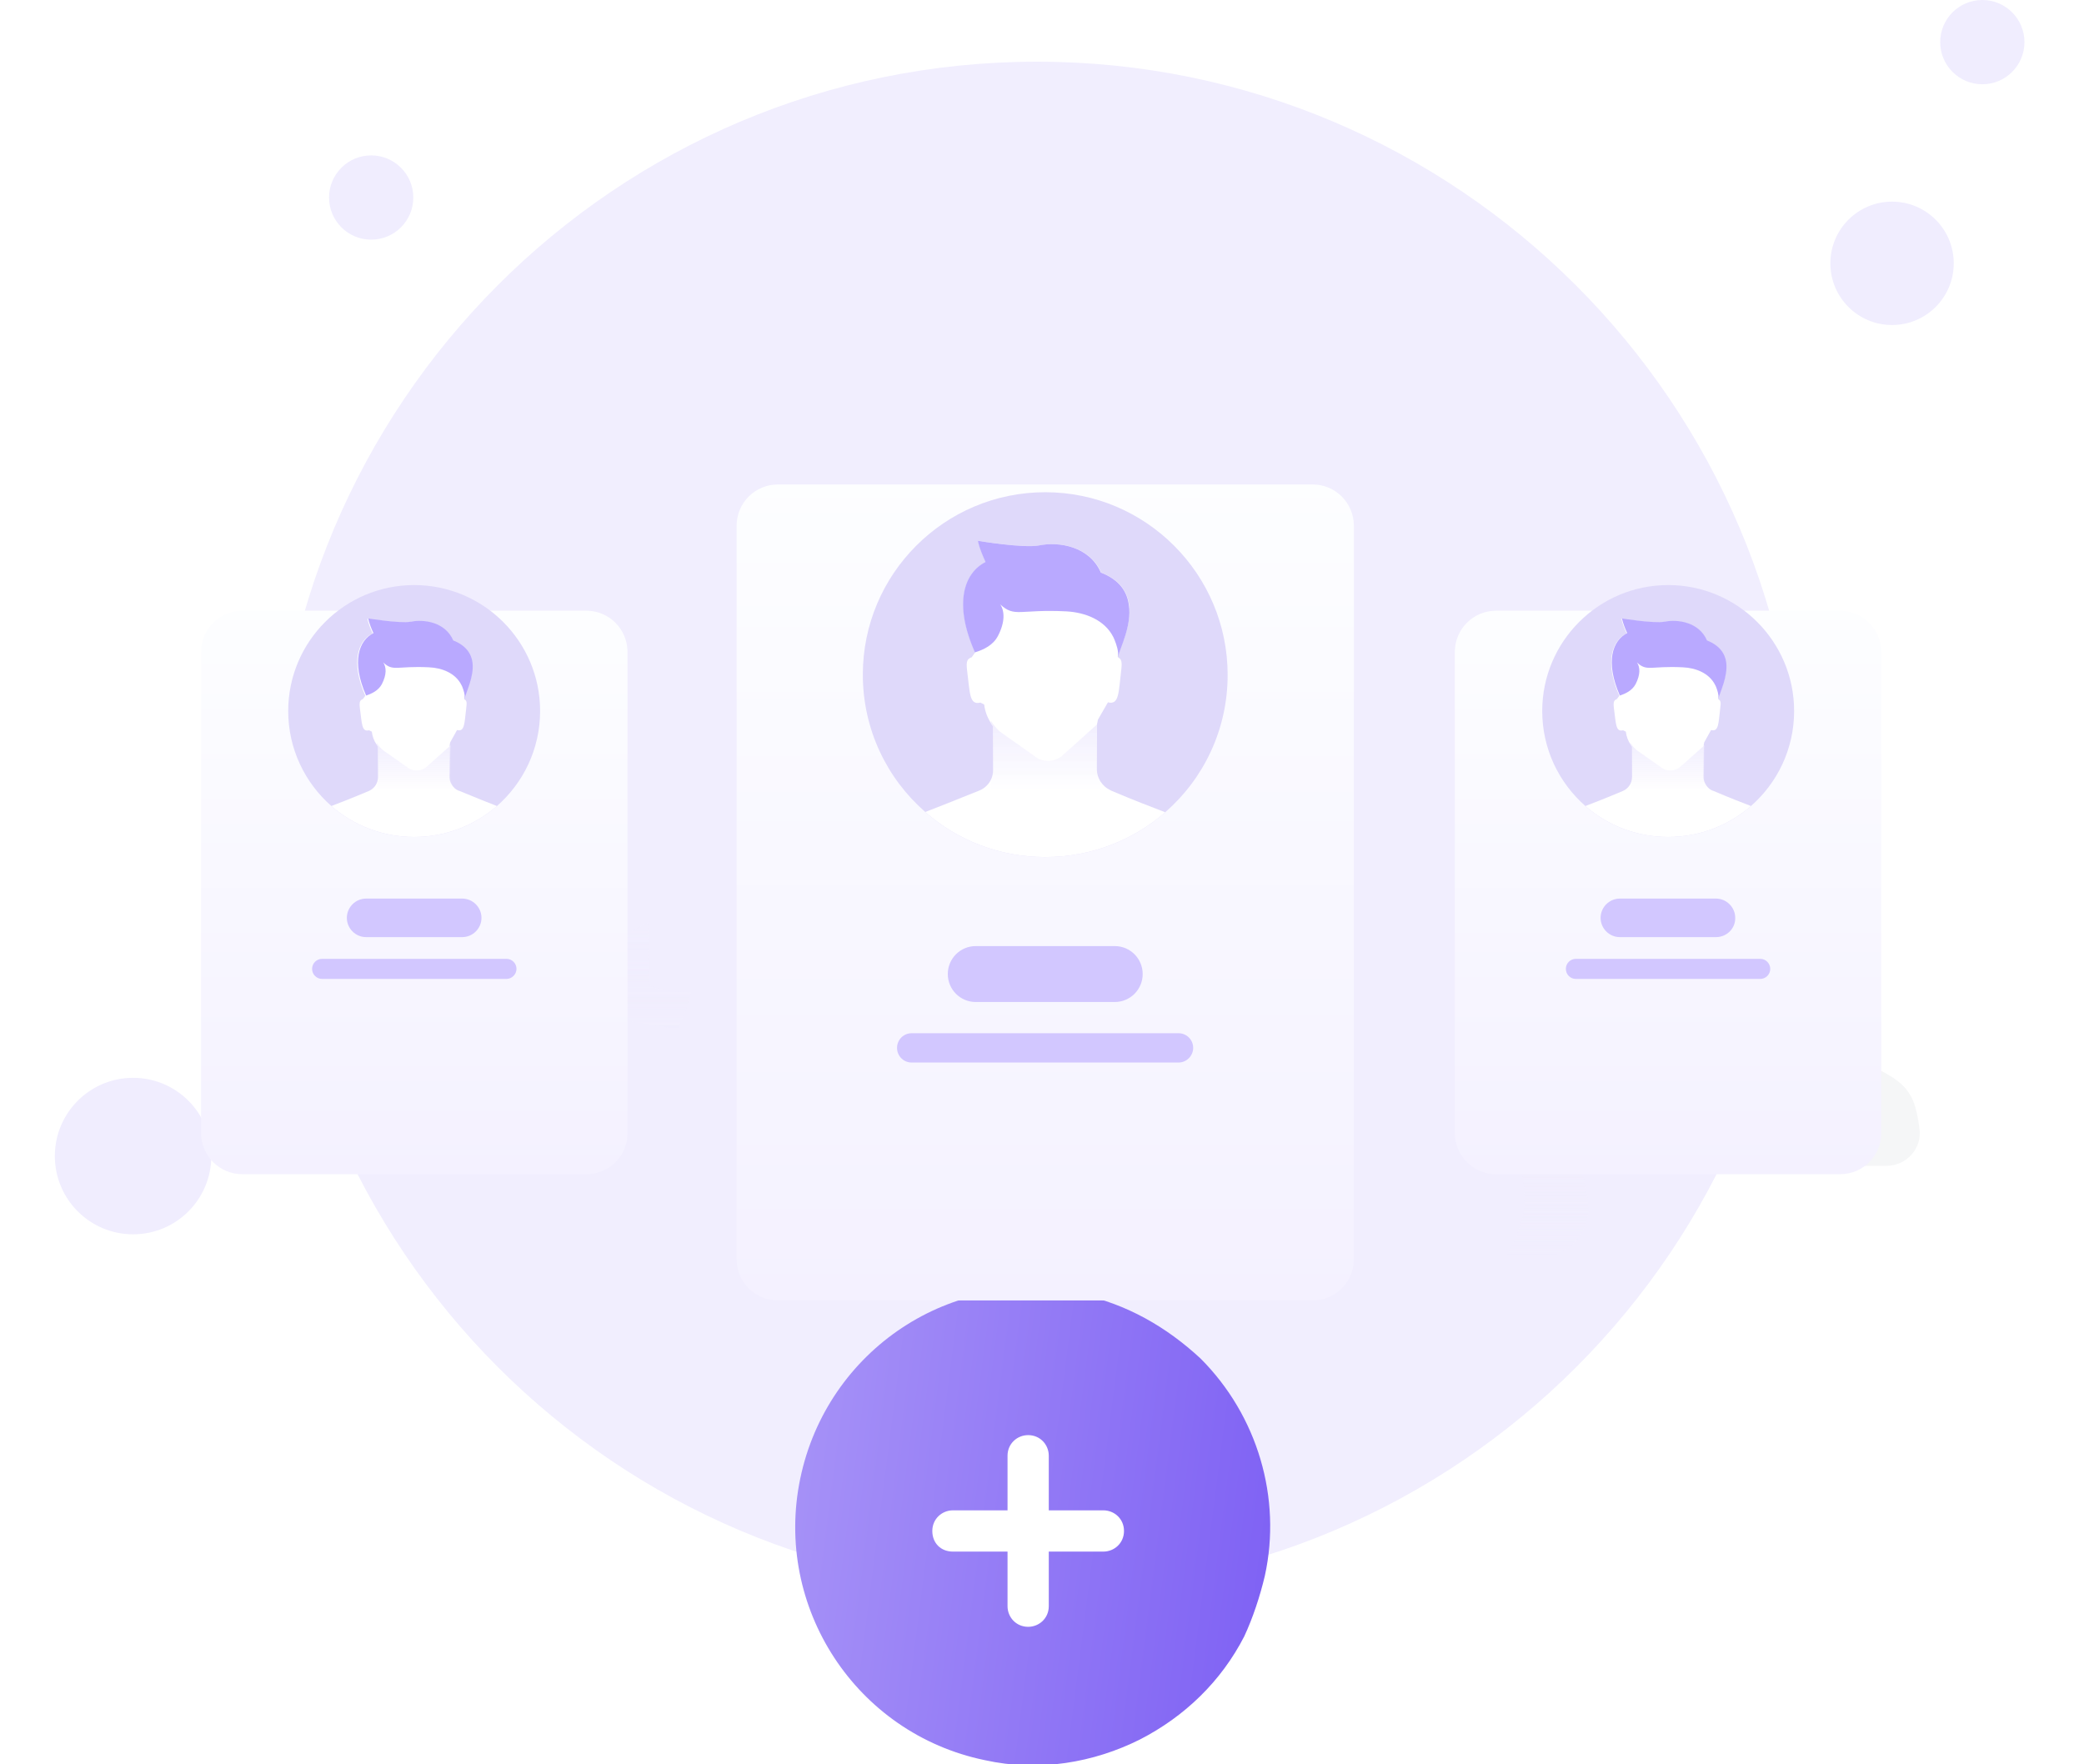 <svg width="228" height="193" viewBox="0 0 228 193" fill="none" xmlns="http://www.w3.org/2000/svg">
<g clip-path="url(#clip0_4785_7603)">
<path d="M113.461 174C159.553 174 196.921 136.632 196.921 90.375C196.921 44.117 159.389 6.749 113.461 6.749C67.368 6.749 30 44.117 30 90.375C30 136.632 67.368 174 113.461 174Z" fill="#F1EEFE"/>
<path d="M207 35.557C210.727 35.557 213.749 32.535 213.749 28.808C213.749 25.081 210.727 22.059 207 22.059C203.272 22.059 200.25 25.081 200.25 28.808C200.25 32.535 203.272 35.557 207 35.557Z" fill="#F0EDFE"/>
<path d="M216.877 9.219C219.422 9.219 221.486 7.155 221.486 4.609C221.486 2.064 219.422 0 216.877 0C214.331 0 212.267 2.064 212.267 4.609C212.267 7.155 214.331 9.219 216.877 9.219Z" fill="#F0EDFE"/>
<path d="M40.609 26.218C43.155 26.218 45.218 24.155 45.218 21.609C45.218 19.064 43.155 17 40.609 17C38.064 17 36 19.064 36 21.609C36 24.155 38.064 26.218 40.609 26.218Z" fill="#F0EDFE"/>
<path d="M14.56 135.032C19.288 135.032 23.12 131.2 23.12 126.472C23.12 121.744 19.288 117.912 14.56 117.912C9.832 117.912 6 121.744 6 126.472C6 131.2 9.832 135.032 14.56 135.032Z" fill="#F0EDFE"/>
<path opacity="0.1" d="M203.832 127.625C206.484 123.519 205.458 119.669 201.181 115.136C208.195 117.959 209.393 118.728 209.991 123.433C210.333 125.572 208.623 127.539 206.399 127.539H203.832V127.625Z" fill="#9AA2B2"/>
<path d="M185.27 107.779V109.747H159.865V107.181C160.464 105.812 160.292 105.897 160.292 94.863C160.121 94.692 159.95 94.435 159.865 94.264V93.665C160.378 94.606 161.148 95.462 161.918 96.146L169.873 101.706C171.755 103.246 174.407 103.331 176.288 101.791L183.73 95.119C183.987 94.863 184.244 94.692 184.5 94.435C184.415 95.205 184.415 96.659 184.415 105.042C184.5 105.983 184.757 106.924 185.27 107.779Z" fill="url(#paint0_linear_4785_7603)"/>
<path d="M75.608 108.549C74.923 111.03 74.153 112.57 74.153 112.57L52.084 109.063L53.367 103.588C53.538 103.759 53.795 103.845 53.966 103.93C54.565 104.272 55.249 104.7 55.762 105.128C56.104 105.384 56.532 105.641 56.874 106.069C56.96 106.154 57.045 106.24 57.045 106.24V102.048C56.874 101.963 56.789 101.877 56.703 101.792C60.296 103.588 64.744 104.529 71.159 100.765C71.074 100.765 71.074 100.851 70.988 100.851V107.694C70.988 107.694 71.502 108.464 75.608 108.549Z" fill="url(#paint1_linear_4785_7603)"/>
<path d="M51.656 97.258C52.17 97.942 52.768 98.541 53.282 99.054C52.683 98.541 52.084 97.942 51.656 97.258Z" fill="#3973F4"/>
<path d="M51.571 97.259C51.485 97.173 51.399 97.087 51.399 97.001C51.399 97.001 51.485 97.173 51.571 97.259Z" fill="#3973F4"/>
<path d="M164.655 137.547C168.59 131.56 167.05 125.914 160.72 119.242C171.07 123.348 172.781 124.631 173.722 131.474C174.15 134.639 171.669 137.547 168.419 137.547H164.655Z" fill="url(#paint2_linear_4785_7603)"/>
<path d="M137.196 108.293V111.201H99.9V107.437C100.328 106.496 100.585 105.384 100.585 104.272V89.303C100.328 88.96 100.072 88.704 99.9 88.362V87.506C100.671 88.875 101.697 90.158 102.98 91.184L114.699 99.396C117.437 101.706 121.371 101.792 124.194 99.567L135.143 89.73C135.486 89.388 135.913 89.046 136.255 88.704C136.084 89.816 136.17 92.04 136.17 104.272C136.084 105.726 136.512 107.095 137.196 108.293Z" fill="url(#paint3_linear_4785_7603)"/>
<path d="M138.383 172.38C137.852 174.637 137.056 177.026 136.127 179.017C133.605 183.928 129.623 187.777 124.712 190.299C119.669 192.82 113.696 193.882 107.723 192.555C93.654 189.635 84.629 175.831 87.549 161.762C90.469 147.693 104.14 138.535 118.209 141.588C123.252 142.649 127.632 145.171 131.349 148.622C137.587 154.86 140.242 163.886 138.383 172.38Z" fill="url(#paint4_linear_4785_7603)"/>
<path d="M120.715 165.229H114.742V159.256C114.742 158.062 113.813 157 112.485 157C111.291 157 110.229 157.929 110.229 159.256V165.229H104.256C103.062 165.229 102 166.158 102 167.485C102 168.813 102.929 169.742 104.256 169.742H110.229V175.715C110.229 176.909 111.158 177.971 112.485 177.971C113.68 177.971 114.742 177.042 114.742 175.715V169.742H120.715C121.909 169.742 122.971 168.813 122.971 167.485C122.971 166.158 121.909 165.229 120.715 165.229Z" fill="white"/>
<g filter="url(#filter0_d_4785_7603)">
<path d="M143.605 131.266H85.104C82.609 131.266 80.59 129.247 80.59 126.752V46.514C80.59 44.019 82.609 42 85.104 42H143.605C146.1 42 148.119 44.019 148.119 46.514V126.752C148.119 129.247 146.1 131.266 143.605 131.266Z" fill="url(#paint5_linear_4785_7603)"/>
</g>
<path d="M121.957 109.618H106.752C105.06 109.618 103.694 108.252 103.694 106.559C103.694 104.866 105.06 103.5 106.752 103.5H121.957C123.649 103.5 125.015 104.866 125.015 106.559C125.015 108.252 123.649 109.618 121.957 109.618Z" fill="#D2C7FF"/>
<path d="M128.935 116.24H99.744C98.853 116.24 98.141 115.527 98.141 114.636C98.141 113.745 98.853 113.033 99.744 113.033H128.935C129.826 113.033 130.539 113.745 130.539 114.636C130.539 115.497 129.826 116.24 128.935 116.24Z" fill="#D2C7FF"/>
<path d="M134.31 73.834C134.31 79.833 131.667 85.208 127.48 88.86C123.976 91.919 119.373 93.76 114.355 93.76C109.336 93.76 104.733 91.919 101.229 88.831C97.041 85.178 94.398 79.803 94.398 73.804C94.398 62.787 103.337 53.849 114.355 53.849C125.372 53.849 134.31 62.817 134.31 73.834Z" fill="#DFD9FA"/>
<path d="M127.48 88.86C123.976 91.919 119.373 93.76 114.355 93.76C109.336 93.76 104.733 91.919 101.229 88.831C102.684 88.266 104.585 87.524 107.138 86.485C107.732 86.247 108.178 85.802 108.445 85.237C108.593 84.911 108.653 84.584 108.653 84.228V79.447C108.564 79.358 108.504 79.239 108.445 79.15C108.029 78.526 107.762 77.813 107.673 77.071L107.257 76.863C106.04 77.16 106.129 75.853 105.802 73.329C105.683 72.29 105.832 72.082 106.307 71.904L106.693 71.369C104.317 66.024 105.505 62.668 107.851 61.48C107.079 59.788 107.02 59.164 107.02 59.164C107.02 59.164 112.009 59.996 113.701 59.669C115.869 59.224 119.225 59.758 120.472 62.639C122.551 63.441 123.352 64.777 123.531 66.172C123.709 67.479 123.323 68.904 122.937 70.003C122.907 70.092 122.877 70.152 122.848 70.211C122.848 70.241 122.818 70.27 122.818 70.3C122.758 70.449 122.729 70.567 122.669 70.686C122.64 70.746 122.64 70.805 122.61 70.865C122.58 70.983 122.521 71.102 122.491 71.191C122.491 71.221 122.491 71.221 122.462 71.251C122.432 71.34 122.402 71.429 122.372 71.518C122.343 71.637 122.313 71.726 122.283 71.815C122.313 71.844 122.313 71.904 122.343 71.933C122.669 72.082 122.788 72.379 122.669 73.299C122.372 75.705 122.462 77.16 121.214 76.833L120.116 78.734C120.086 78.942 120.056 79.061 120.026 79.179C119.997 79.536 119.997 80.248 119.997 84.168C119.997 84.643 120.145 85.089 120.383 85.475C120.65 85.891 121.036 86.247 121.511 86.455C121.511 86.455 121.541 86.455 121.541 86.485C124.125 87.583 126.025 88.296 127.48 88.86Z" fill="white"/>
<path d="M122.313 71.844C122.402 71.251 122.135 70.478 121.927 69.974C121.897 69.885 121.838 69.795 121.808 69.706C120.858 67.806 118.72 67.004 116.701 66.885C111.533 66.618 111.029 67.598 109.425 66.113C109.93 66.856 109.96 68.073 109.187 69.558C108.653 70.597 107.614 71.072 106.663 71.369C104.288 66.024 105.475 62.668 107.821 61.48C107.049 59.788 106.99 59.164 106.99 59.164C106.99 59.164 111.979 59.996 113.672 59.669C115.839 59.224 119.195 59.758 120.442 62.639C122.521 63.441 123.323 64.777 123.501 66.172C123.857 68.4 122.551 70.865 122.313 71.844Z" fill="#B9A9FF"/>
<path d="M120.412 85.534V86.455H108.415V85.237C108.564 84.911 108.623 84.584 108.623 84.228V79.447C108.534 79.358 108.475 79.239 108.415 79.15V78.853C108.683 79.298 109.009 79.684 109.395 80.04L113.137 82.683C113.998 83.426 115.275 83.426 116.166 82.713L119.67 79.565C119.789 79.476 119.908 79.358 120.026 79.239C119.997 79.595 119.997 80.308 119.997 84.228C120.056 84.703 120.175 85.148 120.412 85.534Z" fill="url(#paint6_linear_4785_7603)"/>
<g filter="url(#filter1_d_4785_7603)">
<path d="M64.139 117.457H26.514C24.019 117.457 22 115.438 22 112.944V60.322C22 57.828 24.019 55.809 26.514 55.809H64.139C66.633 55.809 68.652 57.828 68.652 60.322V112.973C68.652 115.468 66.633 117.457 64.139 117.457Z" fill="url(#paint7_linear_4785_7603)"/>
</g>
<path d="M50.568 102.52H40.056C38.898 102.52 37.947 101.57 37.947 100.412C37.947 99.254 38.898 98.304 40.056 98.304H50.568C51.726 98.304 52.676 99.254 52.676 100.412C52.676 101.57 51.726 102.52 50.568 102.52Z" fill="#D2C7FF"/>
<path d="M55.408 107.094H35.244C34.621 107.094 34.145 106.589 34.145 105.995C34.145 105.371 34.65 104.896 35.244 104.896H55.408C56.031 104.896 56.507 105.401 56.507 105.995C56.507 106.589 56.002 107.094 55.408 107.094Z" fill="#D2C7FF"/>
<path d="M59.09 77.784C59.09 81.941 57.249 85.653 54.368 88.177C51.933 90.286 48.786 91.563 45.311 91.563C41.837 91.563 38.659 90.286 36.254 88.177C33.373 85.653 31.532 81.941 31.532 77.784C31.532 70.181 37.709 64.005 45.311 64.005C52.913 64.005 59.09 70.181 59.09 77.784Z" fill="#DFD9FA"/>
<path d="M54.368 88.178C51.933 90.287 48.786 91.563 45.311 91.563C41.837 91.563 38.659 90.287 36.254 88.178C37.264 87.792 38.57 87.287 40.322 86.545C40.738 86.367 41.035 86.07 41.213 85.684C41.302 85.476 41.362 85.238 41.362 84.971V81.675C41.302 81.615 41.243 81.526 41.213 81.467C40.916 81.051 40.738 80.546 40.679 80.041L40.382 79.893C39.55 80.101 39.61 79.18 39.372 77.458C39.283 76.745 39.402 76.597 39.699 76.478L39.966 76.121C38.333 72.409 39.164 70.093 40.768 69.291C40.233 68.133 40.203 67.688 40.203 67.688C40.203 67.688 43.648 68.252 44.836 68.044C46.351 67.747 48.637 68.104 49.498 70.093C50.924 70.657 51.488 71.578 51.607 72.528C51.725 73.449 51.458 74.399 51.221 75.171C51.191 75.231 51.191 75.26 51.161 75.32C51.161 75.349 51.132 75.349 51.132 75.379C51.102 75.468 51.072 75.557 51.042 75.646C51.013 75.676 51.013 75.736 50.983 75.765C50.953 75.854 50.924 75.914 50.894 76.003V76.032C50.864 76.092 50.835 76.151 50.835 76.211C50.805 76.3 50.775 76.359 50.775 76.418C50.805 76.448 50.805 76.478 50.805 76.508C51.042 76.626 51.102 76.805 51.013 77.428C50.805 79.091 50.864 80.101 50.003 79.863L49.261 81.2C49.231 81.348 49.201 81.407 49.201 81.526C49.172 81.764 49.172 82.269 49.172 84.971C49.172 85.298 49.261 85.595 49.439 85.862C49.617 86.159 49.884 86.396 50.211 86.515H50.241C52.082 87.287 53.389 87.792 54.368 88.178Z" fill="white"/>
<path d="M50.835 76.418C50.894 76.002 50.716 75.497 50.568 75.111C50.538 75.052 50.508 74.992 50.478 74.933C49.825 73.626 48.34 73.062 46.945 73.003C43.381 72.824 43.025 73.507 41.926 72.468C42.282 73.003 42.312 73.804 41.777 74.844C41.391 75.556 40.679 75.883 40.055 76.091C38.422 72.379 39.253 70.063 40.857 69.261C40.322 68.103 40.293 67.657 40.293 67.657C40.293 67.657 43.737 68.222 44.925 68.014C46.44 67.717 48.726 68.073 49.587 70.063C51.013 70.627 51.577 71.547 51.696 72.498C51.874 74.042 50.983 75.735 50.835 76.418Z" fill="#B9A9FF"/>
<path d="M49.528 85.891V86.544H41.243V85.683C41.332 85.475 41.392 85.237 41.392 84.97V81.674C41.332 81.614 41.273 81.525 41.243 81.466V81.288C41.421 81.585 41.659 81.882 41.926 82.09L44.51 83.901C45.104 84.406 45.995 84.436 46.618 83.931L49.053 81.763C49.142 81.704 49.231 81.614 49.291 81.525C49.261 81.763 49.261 82.268 49.261 84.97C49.261 85.297 49.35 85.623 49.528 85.891Z" fill="url(#paint8_linear_4785_7603)"/>
<g filter="url(#filter2_d_4785_7603)">
<path d="M201.304 117.457H163.68C161.185 117.457 159.166 115.438 159.166 112.944V60.322C159.166 57.828 161.185 55.809 163.68 55.809H201.304C203.799 55.809 205.818 57.828 205.818 60.322V112.973C205.818 115.468 203.799 117.457 201.304 117.457Z" fill="url(#paint9_linear_4785_7603)"/>
</g>
<path d="M187.733 102.52H177.221C176.063 102.52 175.113 101.57 175.113 100.412C175.113 99.254 176.063 98.304 177.221 98.304H187.733C188.891 98.304 189.842 99.254 189.842 100.412C189.871 101.57 188.921 102.52 187.733 102.52Z" fill="#D2C7FF"/>
<path d="M192.574 107.094H172.41C171.787 107.094 171.312 106.589 171.312 105.995C171.312 105.371 171.816 104.896 172.41 104.896H192.574C193.197 104.896 193.673 105.401 193.673 105.995C193.673 106.589 193.197 107.094 192.574 107.094Z" fill="#D2C7FF"/>
<path d="M196.286 77.784C196.286 81.941 194.445 85.653 191.564 88.177C189.129 90.286 185.981 91.563 182.507 91.563C179.032 91.563 175.855 90.286 173.45 88.177C170.569 85.653 168.728 81.941 168.728 77.784C168.728 70.181 174.905 64.005 182.507 64.005C190.109 64.005 196.286 70.181 196.286 77.784Z" fill="#DFD9FA"/>
<path d="M191.564 88.178C189.129 90.287 185.981 91.563 182.507 91.563C179.032 91.563 175.855 90.287 173.45 88.178C174.459 87.792 175.766 87.287 177.518 86.545C177.934 86.367 178.231 86.07 178.409 85.684C178.498 85.476 178.557 85.238 178.557 84.971V81.675C178.498 81.615 178.439 81.526 178.409 81.467C178.112 81.051 177.934 80.546 177.874 80.041L177.577 79.893C176.746 80.101 176.805 79.18 176.568 77.458C176.479 76.745 176.597 76.597 176.894 76.478L177.162 76.121C175.528 72.409 176.36 70.093 177.963 69.291C177.429 68.133 177.399 67.688 177.399 67.688C177.399 67.688 180.844 68.252 182.032 68.044C183.546 67.747 185.833 68.104 186.694 70.093C188.119 70.657 188.684 71.578 188.802 72.528C188.921 73.449 188.654 74.399 188.416 75.171C188.387 75.231 188.387 75.26 188.357 75.32C188.357 75.349 188.327 75.349 188.327 75.379C188.298 75.468 188.268 75.557 188.238 75.646C188.208 75.676 188.208 75.736 188.179 75.765C188.149 75.854 188.119 75.914 188.09 76.003V76.032C188.06 76.092 188.03 76.151 188.03 76.211C188.001 76.3 187.971 76.359 187.971 76.418C188.001 76.448 188.001 76.478 188.001 76.508C188.238 76.626 188.298 76.805 188.208 77.428C188.001 79.091 188.06 80.101 187.199 79.863L186.456 81.2C186.427 81.348 186.397 81.407 186.397 81.526C186.367 81.764 186.367 82.269 186.367 84.971C186.367 85.298 186.456 85.595 186.635 85.862C186.813 86.159 187.08 86.396 187.407 86.515H187.436C189.248 87.287 190.554 87.792 191.564 88.178Z" fill="white"/>
<path d="M188.001 76.418C188.06 76.002 187.882 75.497 187.733 75.111C187.704 75.052 187.674 74.992 187.644 74.933C186.991 73.626 185.506 73.062 184.11 73.003C180.547 72.824 180.191 73.507 179.092 72.468C179.448 73.003 179.478 73.804 178.943 74.844C178.557 75.556 177.845 75.883 177.221 76.091C175.588 72.379 176.419 70.063 178.023 69.261C177.488 68.103 177.459 67.657 177.459 67.657C177.459 67.657 180.903 68.222 182.091 68.014C183.606 67.717 185.892 68.073 186.753 70.063C188.179 70.627 188.743 71.547 188.862 72.498C189.04 74.042 188.179 75.735 188.001 76.418Z" fill="#B9A9FF"/>
<path d="M186.694 85.891V86.544H178.409V85.683C178.498 85.475 178.557 85.237 178.557 84.97V81.674C178.498 81.614 178.438 81.525 178.409 81.466V81.288C178.587 81.585 178.824 81.882 179.092 82.09L181.675 83.901C182.269 84.406 183.16 84.436 183.784 83.931L186.219 81.763C186.308 81.704 186.397 81.614 186.456 81.525C186.427 81.763 186.427 82.268 186.427 84.97C186.427 85.297 186.516 85.623 186.694 85.891Z" fill="url(#paint10_linear_4785_7603)"/>
</g>
<defs>
<filter id="filter0_d_4785_7603" x="58.59" y="31" width="111.528" height="133.266" filterUnits="userSpaceOnUse" color-interpolation-filters="sRGB">
<feFlood flood-opacity="0" result="BackgroundImageFix"/>
<feColorMatrix in="SourceAlpha" type="matrix" values="0 0 0 0 0 0 0 0 0 0 0 0 0 0 0 0 0 0 127 0" result="hardAlpha"/>
<feOffset dy="11"/>
<feGaussianBlur stdDeviation="11"/>
<feColorMatrix type="matrix" values="0 0 0 0 0.398 0 0 0 0 0.477 0 0 0 0 0.575 0 0 0 0.27 0"/>
<feBlend mode="normal" in2="BackgroundImageFix" result="effect1_dropShadow_4785_7603"/>
<feBlend mode="normal" in="SourceGraphic" in2="effect1_dropShadow_4785_7603" result="shape"/>
</filter>
<filter id="filter1_d_4785_7603" x="0" y="44.809" width="90.652" height="105.649" filterUnits="userSpaceOnUse" color-interpolation-filters="sRGB">
<feFlood flood-opacity="0" result="BackgroundImageFix"/>
<feColorMatrix in="SourceAlpha" type="matrix" values="0 0 0 0 0 0 0 0 0 0 0 0 0 0 0 0 0 0 127 0" result="hardAlpha"/>
<feOffset dy="11"/>
<feGaussianBlur stdDeviation="11"/>
<feColorMatrix type="matrix" values="0 0 0 0 0.398 0 0 0 0 0.477 0 0 0 0 0.575 0 0 0 0.27 0"/>
<feBlend mode="normal" in2="BackgroundImageFix" result="effect1_dropShadow_4785_7603"/>
<feBlend mode="normal" in="SourceGraphic" in2="effect1_dropShadow_4785_7603" result="shape"/>
</filter>
<filter id="filter2_d_4785_7603" x="137.166" y="44.809" width="90.652" height="105.649" filterUnits="userSpaceOnUse" color-interpolation-filters="sRGB">
<feFlood flood-opacity="0" result="BackgroundImageFix"/>
<feColorMatrix in="SourceAlpha" type="matrix" values="0 0 0 0 0 0 0 0 0 0 0 0 0 0 0 0 0 0 127 0" result="hardAlpha"/>
<feOffset dy="11"/>
<feGaussianBlur stdDeviation="11"/>
<feColorMatrix type="matrix" values="0 0 0 0 0.398 0 0 0 0 0.477 0 0 0 0 0.575 0 0 0 0.27 0"/>
<feBlend mode="normal" in2="BackgroundImageFix" result="effect1_dropShadow_4785_7603"/>
<feBlend mode="normal" in="SourceGraphic" in2="effect1_dropShadow_4785_7603" result="shape"/>
</filter>
<linearGradient id="paint0_linear_4785_7603" x1="172.567" y1="93.665" x2="172.567" y2="109.747" gradientUnits="userSpaceOnUse">
<stop stop-color="#F1EEFE"/>
<stop offset="1" stop-color="#F1EEFE" stop-opacity="0"/>
</linearGradient>
<linearGradient id="paint1_linear_4785_7603" x1="63.846" y1="100.765" x2="63.846" y2="112.57" gradientUnits="userSpaceOnUse">
<stop stop-color="#F1EEFE"/>
<stop offset="1" stop-color="#F1EEFE" stop-opacity="0"/>
</linearGradient>
<linearGradient id="paint2_linear_4785_7603" x1="167.245" y1="119.242" x2="167.245" y2="137.547" gradientUnits="userSpaceOnUse">
<stop stop-color="#F1EEFE"/>
<stop offset="1" stop-color="#F1EEFE" stop-opacity="0"/>
</linearGradient>
<linearGradient id="paint3_linear_4785_7603" x1="118.549" y1="87.506" x2="118.549" y2="111.201" gradientUnits="userSpaceOnUse">
<stop stop-color="#F1EEFE"/>
<stop offset="1" stop-color="#F1EEFE" stop-opacity="0"/>
</linearGradient>
<linearGradient id="paint4_linear_4785_7603" x1="-17.664" y1="153.783" x2="161.375" y2="176.724" gradientUnits="userSpaceOnUse">
<stop stop-color="#F1EEFE"/>
<stop offset="1" stop-color="#6F4EF2"/>
</linearGradient>
<linearGradient id="paint5_linear_4785_7603" x1="114.333" y1="39.935" x2="114.333" y2="132.229" gradientUnits="userSpaceOnUse">
<stop stop-color="#FDFEFF"/>
<stop offset="0.996" stop-color="#F4F1FF"/>
</linearGradient>
<linearGradient id="paint6_linear_4785_7603" x1="114.414" y1="78.853" x2="114.414" y2="86.455" gradientUnits="userSpaceOnUse">
<stop stop-color="#F1EEFE"/>
<stop offset="1" stop-color="#F1EEFE" stop-opacity="0"/>
</linearGradient>
<linearGradient id="paint7_linear_4785_7603" x1="45.311" y1="54.383" x2="45.311" y2="118.122" gradientUnits="userSpaceOnUse">
<stop stop-color="#FDFEFF"/>
<stop offset="0.996" stop-color="#F4F1FF"/>
</linearGradient>
<linearGradient id="paint8_linear_4785_7603" x1="45.386" y1="81.288" x2="45.386" y2="86.544" gradientUnits="userSpaceOnUse">
<stop stop-color="#F1EEFE"/>
<stop offset="1" stop-color="#F1EEFE" stop-opacity="0"/>
</linearGradient>
<linearGradient id="paint9_linear_4785_7603" x1="182.477" y1="54.383" x2="182.477" y2="118.122" gradientUnits="userSpaceOnUse">
<stop stop-color="#FDFEFF"/>
<stop offset="0.996" stop-color="#F4F1FF"/>
</linearGradient>
<linearGradient id="paint10_linear_4785_7603" x1="182.551" y1="81.288" x2="182.551" y2="86.544" gradientUnits="userSpaceOnUse">
<stop stop-color="#F1EEFE"/>
<stop offset="1" stop-color="#F1EEFE" stop-opacity="0"/>
</linearGradient>
<clipPath id="clip0_4785_7603">
<rect width="228" height="193" fill="white"/>
</clipPath>
</defs>
</svg>
